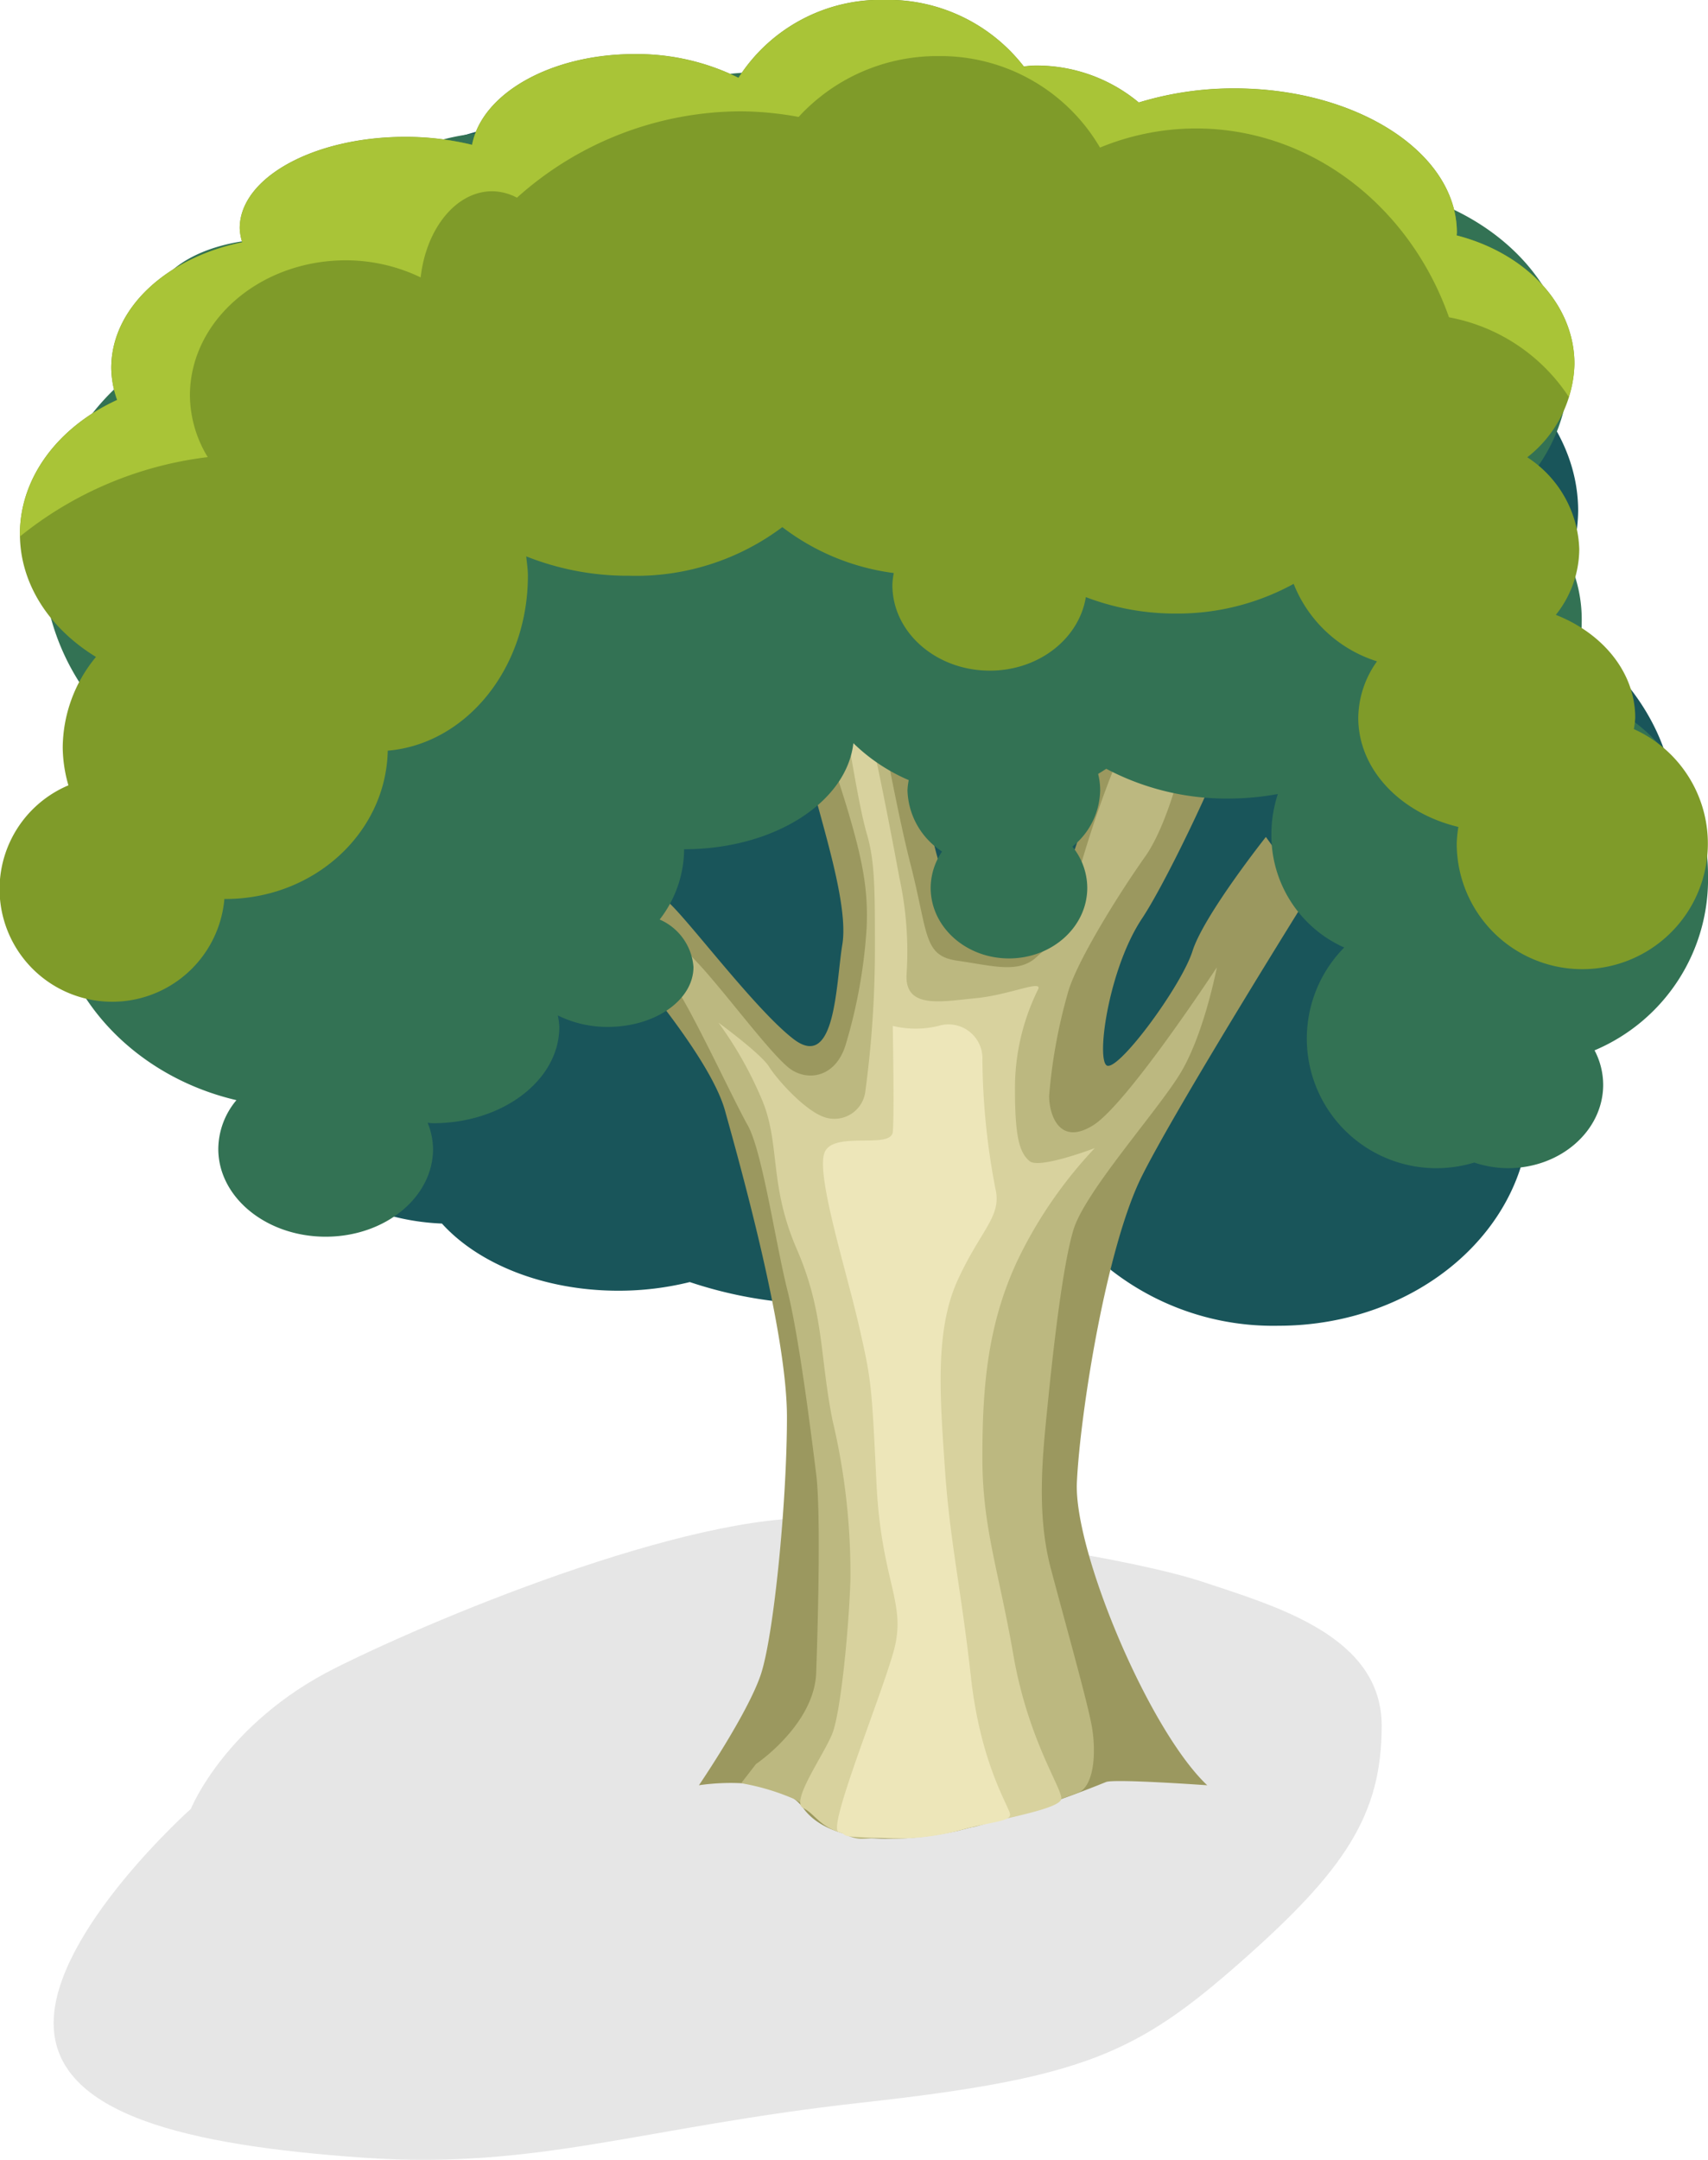 <svg xmlns="http://www.w3.org/2000/svg" width="136.091" height="172.066" viewBox="0 0 136.091 172.066">
  <g id="shadow_tree" transform="translate(-11.34 -769.623)">
    <path id="Path_88238" data-name="Path 88238" d="M26.549,907.219S29.292,900.392,38.057,896s29.829-12.969,39.778-11.848,23.6,3.07,29.454,5.021,14.142,4.327,14.142,11.429-2.926,11.49-11.216,18.8-12.558,9.265-30.173,11.216-25.836,5.364-39.768,4.389S15.613,931.6,15.613,924.287,26.549,907.219,26.549,907.219Z" transform="translate(0 6.504)" opacity="0.1"/>
    <g id="Group_19033" data-name="Group 19033" transform="translate(11.34 769.623)">
      <path id="Path_88239" data-name="Path 88239" d="M144.817,827.963c0-6.569-4.226-12.367-10.684-15.906a13.538,13.538,0,0,0,2.952-8.233c0-7.127-6.116-13.264-14.95-16.15-.578-6.841-9.5-12.28-20.445-12.28a29.366,29.366,0,0,0-11.5,2.232c-6.508-3.766-15.44-6.095-25.305-6.095-18.255,0-33.3,7.966-35.677,18.29-8.145,2.87-13.78,8.953-13.78,16.016,0,5.094,2.939,9.676,7.625,12.918a15.611,15.611,0,0,0-5.806,11.891c0,7.391,5.631,13.654,13.453,15.923.385,7.592,7.263,13.675,15.854,14.023,2.89,3.2,8.1,5.35,14.075,5.35a23.586,23.586,0,0,0,5.673-.69,34.067,34.067,0,0,0,30.179-4.274,20.99,20.99,0,0,0,16.723,7.754c11.052,0,20.011-7.686,20.011-17.166a15.014,15.014,0,0,0-1.5-6.513C139.526,841.724,144.817,835.322,144.817,827.963Z" transform="translate(-11.34 -763.118)" fill="#19555a"/>
      <path id="Path_88240" data-name="Path 88240" d="M107.53,905.339c-4.673-4.414-10.644-18.693-10.385-24.145s2.329-18.693,5.189-24.4,13.245-22.328,13.245-22.328l-3.375-4.673s-4.941,6.231-5.846,9.087-6.1,9.865-6.876,9.087.26-7.789,2.856-11.683,10.125-19.992,8.308-20.251-8.568-2.337-8.568-2.337-3.91,13.5-4.941,16.616-2.847,7.27-5.963,6.491-3.116,1.3-4.933-4.674-2.6-15.837-5.971-18.433-11.424,0-11.424,0,5.972,7.01,7.01,11.164,3.116,10.385,2.6,13.5-.519,10.126-3.894,7.53-9.606-11.164-10.385-11.164-4.933,2.336-4.414,3.115,8.049,9.087,9.347,13.76,4.933,17.655,4.933,24.4S73,893.4,71.962,896.512s-4.933,8.827-4.933,8.827,6.231-1.038,8.308,1.817,7.484,2.856,12.31,1.818a92.729,92.729,0,0,0,11.835-3.9C100.261,904.82,107.53,905.339,107.53,905.339Z" transform="translate(-11.34 -763.118)" fill="#9b985f"/>
      <path id="Path_88241" data-name="Path 88241" d="M71.572,903.652c1.3-.909,4.673-3.765,4.8-7.27s.39-12.722,0-15.837-1.352-10.9-2.3-14.669-1.986-11.034-3.154-13.111-4.284-8.828-5.841-11.164-3.232-4.644-2.6-5.582,2.207,1.428,4.414,3.764,6.1,7.659,7.529,8.568,3.5.519,4.284-1.947a41.186,41.186,0,0,0,1.687-9.347c.13-2.985-.259-5.322-1.687-9.995s-2.856-7.659-2.077-8.827,2.9-4.025,3.788-1.818,2.054,10,3.481,15.578.994,7.269,3.743,7.659,4.825,1.038,6.253-.26,1.947-1.3,2.856-4.8a89.71,89.71,0,0,1,2.986-9.347c.908-2.336,3.115-7.659,3.375-8.048s3.115,0,3.245,1.687-1.558,9.347-3.764,12.463-5.323,8.178-6.1,10.644a42.165,42.165,0,0,0-1.557,8.438c0,1.428.778,4.024,3.5,2.337s9.865-12.592,9.865-12.592-1.038,5.452-2.985,8.567-7.53,9.347-8.438,12.333S95.2,871.2,94.809,875.093s-.909,8.567.259,12.981,2.856,10.385,3.246,12.462.242,4.908-1.115,5.415-6.814,2.366-8.183,2.694a75.964,75.964,0,0,1-9.006.963c-1.817.015-3.779-2.366-5.415-3.183a18.362,18.362,0,0,0-4.2-1.249Z" transform="translate(-11.34 -763.118)" fill="#bcb880"/>
      <path id="Path_88242" data-name="Path 88242" d="M68.586,844.586a30.471,30.471,0,0,1,3.505,6.232c1.428,3.505.52,6.7,2.727,11.788s1.817,8.462,2.855,13.655A52.853,52.853,0,0,1,79.1,888.983c-.129,4.024-.779,10.514-1.428,12.2s-3.382,5.462-2.336,5.971,1.337,1.713,3.784,2.155a23.575,23.575,0,0,0,9.253-.542c2.937-.812,7.459-1.542,7.531-2.356s-2.654-4.709-3.822-11.459-2.467-10.125-2.467-15.707.39-10.645,2.856-15.838a35.293,35.293,0,0,1,6.1-8.827s-4.413,1.688-5.192,1.039-1.168-1.818-1.168-5.712a17.752,17.752,0,0,1,1.817-7.919c.519-.908-2.207.39-4.933.649s-5.712.909-5.517-1.947A27.758,27.758,0,0,0,83,833.033c-.519-2.856-2.337-12.332-2.726-12.851s-2.077-1.947-1.688,0,1.168,7.139,1.817,9.346.65,4.414.65,9.217a85.33,85.33,0,0,1-.779,11.423,2.481,2.481,0,0,1-3.246,1.948c-1.557-.52-3.764-2.986-4.413-4.025S68.586,844.586,68.586,844.586Z" transform="translate(-11.34 -763.118)" fill="#d8d29e"/>
      <path id="Path_88243" data-name="Path 88243" d="M82.477,844.846c0,.649.129,7.01,0,8.438s-4.8-.13-5.453,1.687,1.746,9.347,2.755,13.761,1.01,4.673,1.4,12.592,2.452,9.476,1.356,13.37-5.32,14.118-4.367,14.367-.478.383,3.344.473a19.336,19.336,0,0,0,6.863-.765c2.116-.528,3.449-.574,3.449-1.093s-2.337-3.9-3.115-10.905-1.688-10.9-2.077-16.616-.824-11.034,1.016-15.058,3.527-5.063,3.008-7.27a56.084,56.084,0,0,1-1.039-10.255,2.706,2.706,0,0,0-3.5-2.726A7.726,7.726,0,0,1,82.477,844.846Z" transform="translate(-11.34 -763.118)" fill="#ede6b9"/>
      <path id="Path_88244" data-name="Path 88244" d="M147.431,832.822c0-7.383-4.939-13.488-11.4-14.622a12.041,12.041,0,0,0,1.337-5.483,11.248,11.248,0,0,0-5.685-10.023,13.458,13.458,0,0,0,4.661-9.921c0-8.309-8.36-15.045-18.674-15.045-.459,0-.908.029-1.359.055-2.388-3.684-7.69-6.252-13.862-6.252-5.157,0-9.707,1.795-12.46,4.533-2.186-4.162-9.06-7.2-17.214-7.2a26.605,26.605,0,0,0-12.6,2.892,8.124,8.124,0,0,0-4.268-1.187,7.39,7.39,0,0,0-6.288,3.146,17.711,17.711,0,0,0-8,2.711c-.341-.029-.679-.063-1.033-.063-4.1,0-7.418,2.024-7.418,4.521a2.931,2.931,0,0,0,.344,1.291c-.117,0-.226-.019-.344-.019-5.275,0-9.55,2.378-9.55,5.31a4.1,4.1,0,0,0,1.943,3.179,18.536,18.536,0,0,0-4.617,30.68,16.794,16.794,0,0,0-5.512,12.288c0,8.252,6.269,15.168,14.746,17.148a6.105,6.105,0,0,0-1.444,3.885c0,3.861,3.83,6.992,8.555,6.992s8.556-3.131,8.556-6.992a5.777,5.777,0,0,0-.429-2.08c.146.005.282.033.429.033,5.557,0,10.062-3.436,10.062-7.674a5.817,5.817,0,0,0-.121-.915,8.838,8.838,0,0,0,3.986.915c3.768,0,6.822-2.138,6.822-4.775a4.488,4.488,0,0,0-2.693-3.778,9.215,9.215,0,0,0,1.948-5.6c7.149,0,12.944-3.729,13.487-8.449a14.461,14.461,0,0,0,4.411,2.942,5.272,5.272,0,0,0-.1.817,6.008,6.008,0,0,0,2.756,4.872,5.179,5.179,0,0,0-.909,2.888c0,3.108,2.793,5.628,6.239,5.628s6.239-2.52,6.239-5.628a5.227,5.227,0,0,0-1.185-3.278A5.882,5.882,0,0,0,99,826.076a5.394,5.394,0,0,0-.164-1.311c.23-.122.432-.27.653-.4a20.526,20.526,0,0,0,9.743,2.37,21.933,21.933,0,0,0,3.926-.363,10.355,10.355,0,0,0-.515,3.117,9.8,9.8,0,0,0,5.8,9.111,10.326,10.326,0,0,0,10.365,17.13,8.48,8.48,0,0,0,2.682.449c4.191,0,7.589-2.978,7.589-6.652a5.932,5.932,0,0,0-.687-2.735A14.793,14.793,0,0,0,147.431,832.822Z" transform="translate(-11.34 -763.118)" fill="#337254"/>
      <path id="Path_88245" data-name="Path 88245" d="M141.523,821.2a7.406,7.406,0,0,0,.11-.9c0-3.63-2.6-6.738-6.326-8.2a8.474,8.474,0,0,0,1.867-5.219,9.062,9.062,0,0,0-4.14-7.334,9.752,9.752,0,0,0,3.755-7.446c0-4.81-3.955-8.838-9.385-10.236,0-.075.017-.148.017-.224,0-6.342-7.94-11.483-17.736-11.483a25.871,25.871,0,0,0-7.607,1.122,12.729,12.729,0,0,0-8.341-2.941c-.283,0-.548.049-.826.065a13.711,13.711,0,0,0-11.081-5.3,13.468,13.468,0,0,0-11.65,6.208,18.231,18.231,0,0,0-8.276-1.888c-6.71,0-12.178,3.162-12.949,7.224a22.477,22.477,0,0,0-5.326-.629c-7.284,0-13.189,3.257-13.189,7.276a4.144,4.144,0,0,0,.2,1.117c-6.007,1.238-10.436,5.234-10.436,10.025a7.807,7.807,0,0,0,.471,2.535c-4.624,2.122-7.748,6.11-7.748,10.691,0,4,2.383,7.539,6.059,9.789a11.418,11.418,0,0,0-2.648,7.228,11.153,11.153,0,0,0,.453,3,8.974,8.974,0,1,0,12.429,9.048c.027,0,.052.007.079.007,7.071,0,12.8-5.27,12.936-11.814,6.235-.536,11.167-6.535,11.167-13.937,0-.529-.084-1.03-.133-1.543a21.85,21.85,0,0,0,8.206,1.543,19.405,19.405,0,0,0,12.2-3.874,18.492,18.492,0,0,0,8.878,3.658,5.929,5.929,0,0,0-.109.955c0,3.767,3.475,6.821,7.762,6.821,3.912,0,7.115-2.551,7.652-5.858a19.908,19.908,0,0,0,7.159,1.31,19.256,19.256,0,0,0,9.4-2.366,10.531,10.531,0,0,0,6.642,6.173,7.843,7.843,0,0,0-1.494,4.493c0,4.144,3.381,7.6,7.977,8.7a9.876,9.876,0,0,0-.132,1.306,10.005,10.005,0,1,0,14.1-9.109Z" transform="translate(-11.34 -763.118)" fill="#7f9b29"/>
      <path id="Path_88246" data-name="Path 88246" d="M27.893,799.534a9.553,9.553,0,0,1-1.42-4.9c0-5.954,5.571-10.78,12.444-10.78a13.8,13.8,0,0,1,5.94,1.363c.439-3.885,2.816-6.863,5.707-6.863a4.326,4.326,0,0,1,1.966.513,26.816,26.816,0,0,1,17.817-6.88,26.093,26.093,0,0,1,4.626.447,14.992,14.992,0,0,1,11.121-4.848,14.724,14.724,0,0,1,12.892,7.289,20.128,20.128,0,0,1,7.629-1.524c9.23,0,17.085,6.257,20.179,15.044a14.6,14.6,0,0,1,9.541,6.336,8.636,8.636,0,0,0,.454-2.62c0-4.81-3.955-8.838-9.385-10.236,0-.075.017-.148.017-.224,0-6.342-7.94-11.483-17.736-11.483a25.871,25.871,0,0,0-7.607,1.122,12.729,12.729,0,0,0-8.341-2.941c-.283,0-.548.049-.826.065a13.711,13.711,0,0,0-11.081-5.3,13.468,13.468,0,0,0-11.65,6.208,18.231,18.231,0,0,0-8.276-1.888c-6.71,0-12.178,3.162-12.949,7.224a22.477,22.477,0,0,0-5.326-.629c-7.284,0-13.189,3.257-13.189,7.276a4.144,4.144,0,0,0,.2,1.117c-6.007,1.238-10.436,5.234-10.436,10.025a7.807,7.807,0,0,0,.471,2.535c-4.624,2.122-7.748,6.11-7.748,10.691,0,.06.012.117.013.176A29.383,29.383,0,0,1,27.893,799.534Z" transform="translate(-11.34 -763.118)" fill="#a9c437"/>
    </g>
  </g>
</svg>
